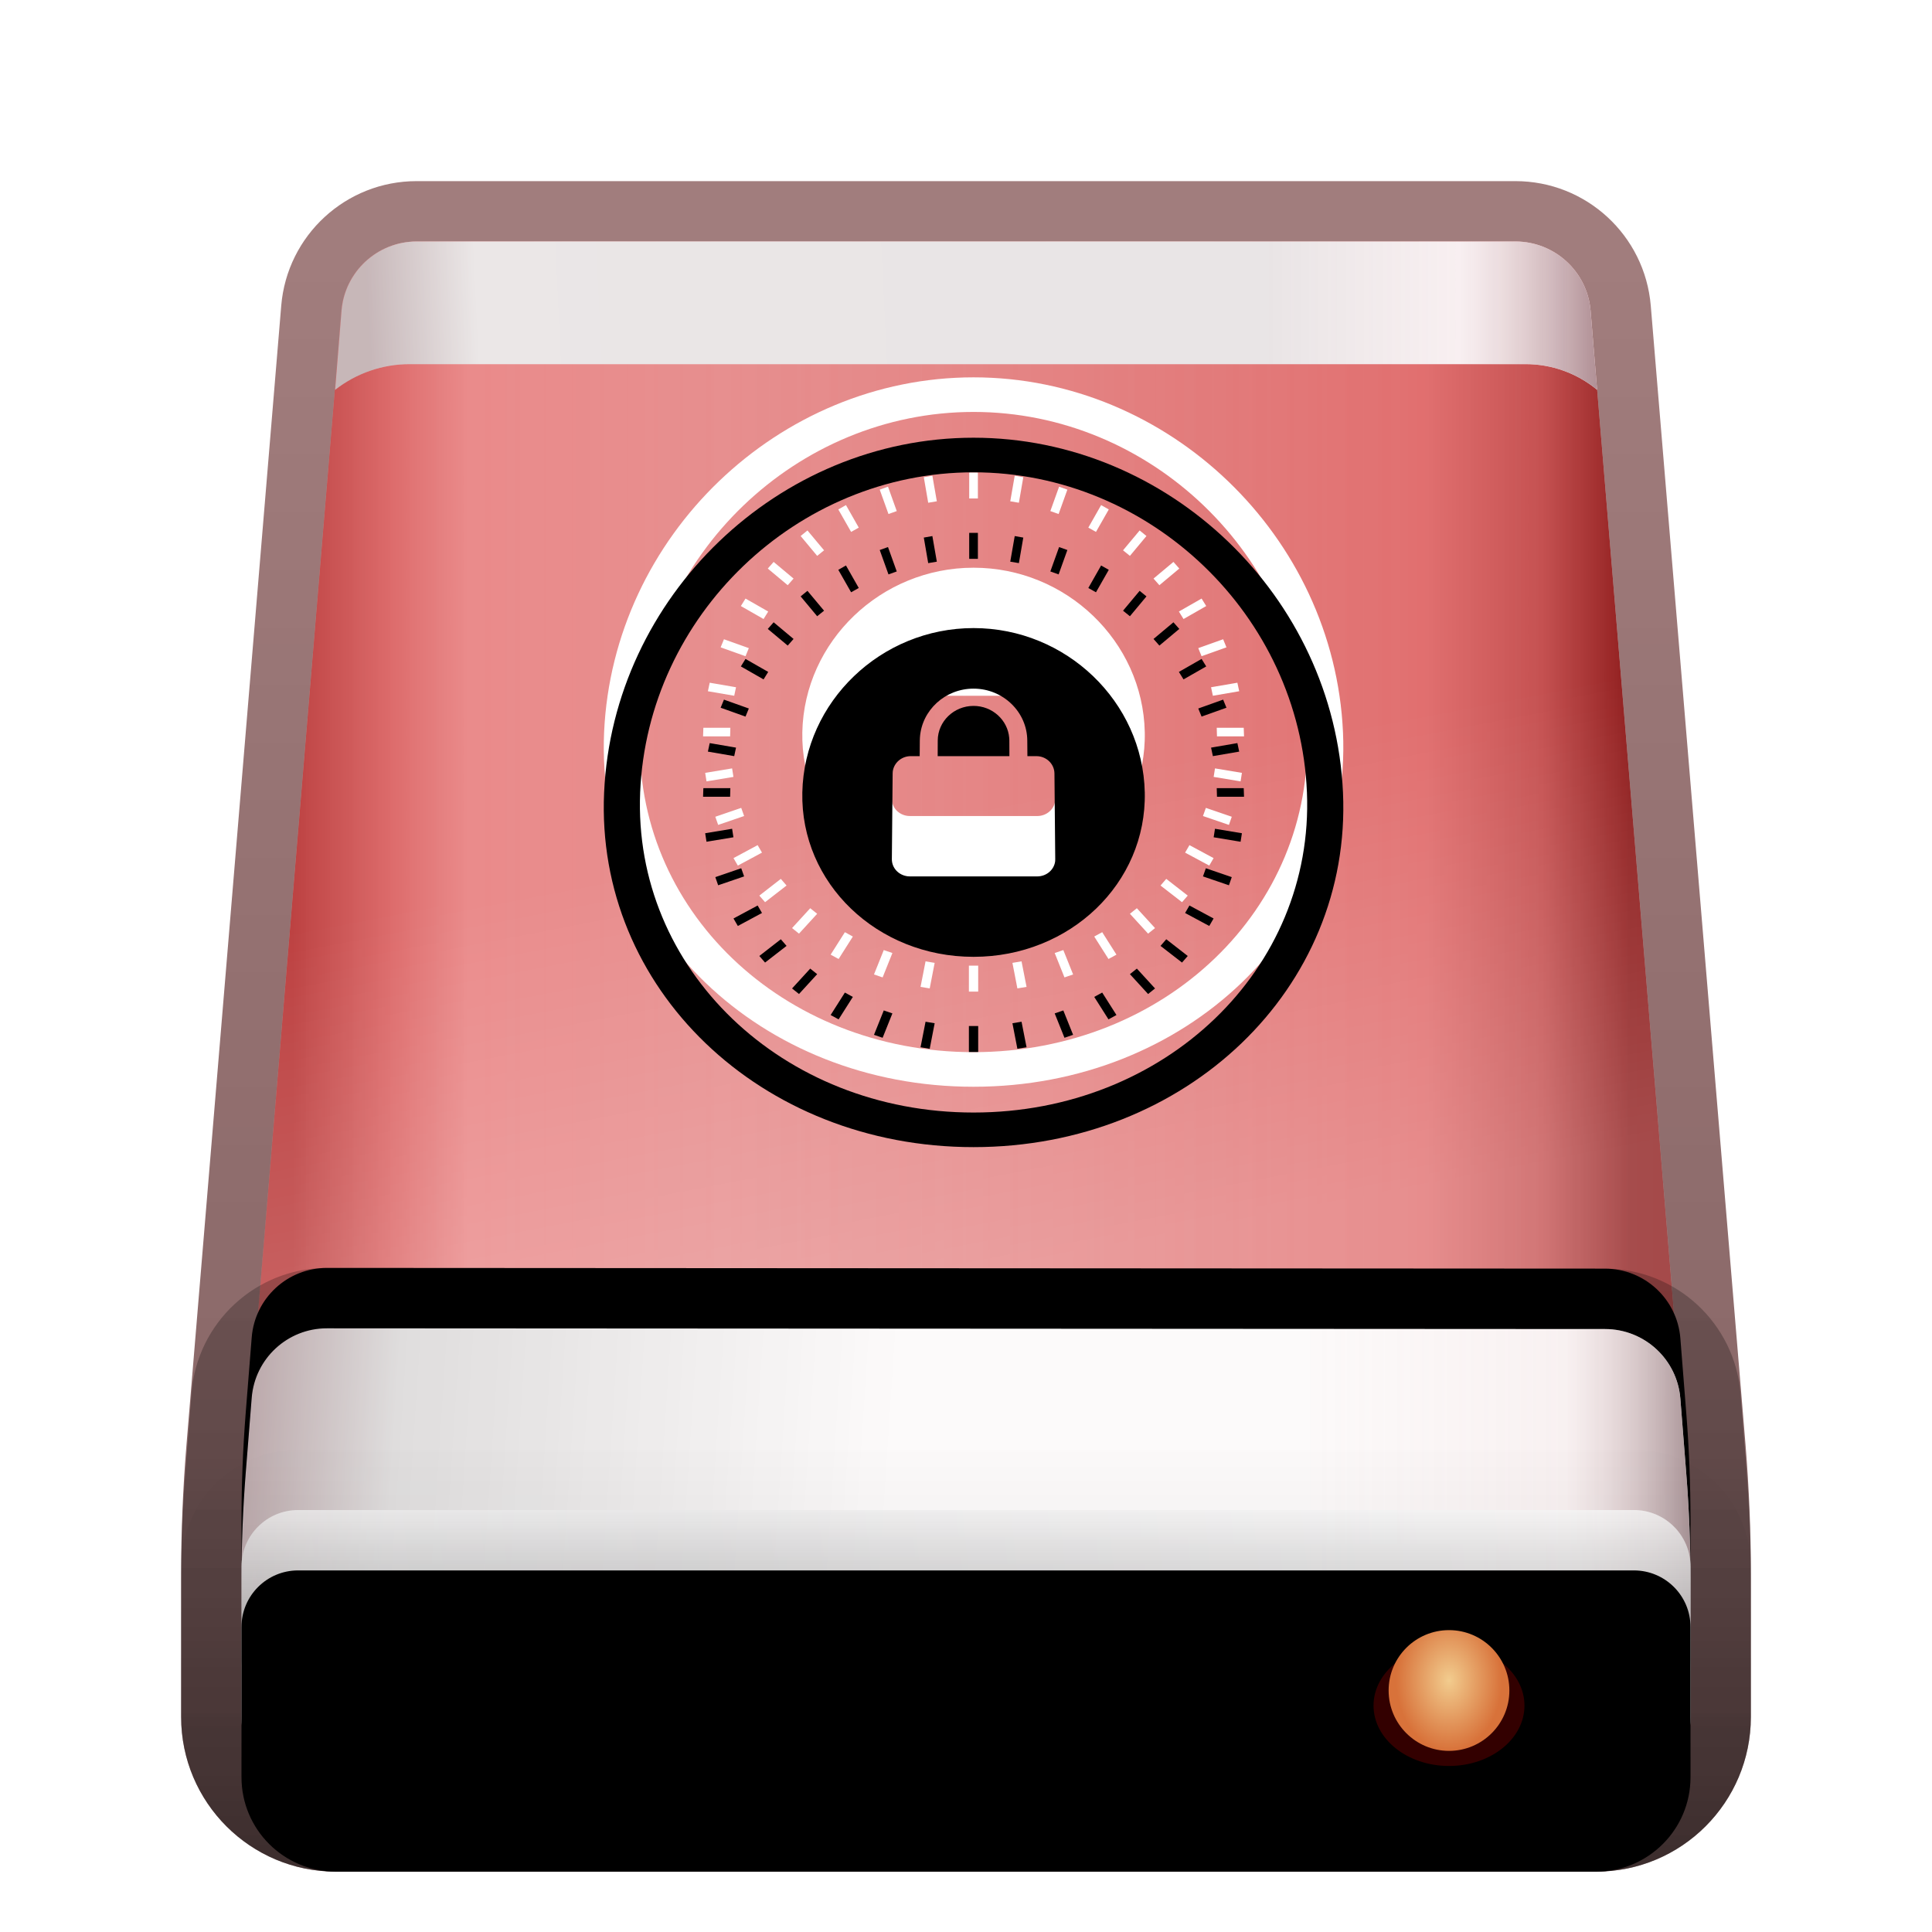 <svg xmlns="http://www.w3.org/2000/svg" xmlns:xlink="http://www.w3.org/1999/xlink" width="32" height="32" viewBox="0 0 32 32">
  <defs>
    <filter id="drive-removable-media-encrypted-a" width="129.6%" height="127.6%" x="-14.8%" y="-13.8%" filterUnits="objectBoundingBox">
      <feOffset dy="1" in="SourceAlpha" result="shadowOffsetOuter1"/>
      <feGaussianBlur in="shadowOffsetOuter1" result="shadowBlurOuter1" stdDeviation=".5"/>
      <feColorMatrix in="shadowBlurOuter1" result="shadowMatrixOuter1" values="0 0 0 0 0   0 0 0 0 0   0 0 0 0 0  0 0 0 0.15 0"/>
      <feMerge>
        <feMergeNode in="shadowMatrixOuter1"/>
        <feMergeNode in="SourceGraphic"/>
      </feMerge>
    </filter>
    <linearGradient id="drive-removable-media-encrypted-b" x1="2.924%" x2="95.934%" y1="40.22%" y2="40.22%">
      <stop offset="0%" stop-color="#D95D5D"/>
      <stop offset="32.671%" stop-color="#D86D6D"/>
      <stop offset="84.578%" stop-color="#DA5656"/>
      <stop offset="93.38%" stop-color="#BB3737"/>
      <stop offset="100%" stop-color="#7F0000"/>
    </linearGradient>
    <linearGradient id="drive-removable-media-encrypted-d" x1="125.69%" x2="3.54%" y1="32.745%" y2="32.745%">
      <stop offset="0%" stop-color="#FFF" stop-opacity="0"/>
      <stop offset="90.113%" stop-color="#FFBABA" stop-opacity=".452"/>
      <stop offset="94.27%" stop-color="#E27A7A" stop-opacity=".467"/>
      <stop offset="100%" stop-color="#A12727" stop-opacity=".5"/>
    </linearGradient>
    <linearGradient id="drive-removable-media-encrypted-e" x1="59.657%" x2="54.554%" y1="63.963%" y2="34.947%">
      <stop offset="0%" stop-color="#FFF" stop-opacity=".207"/>
      <stop offset="100%" stop-color="#FFF" stop-opacity="0"/>
    </linearGradient>
    <path id="drive-removable-media-encrypted-c" d="M4.15,1.25 L22.35,1.25 C23,1.25 23.541,1.748 23.595,2.396 L25.164,21.257 C25.221,21.946 25.25,22.638 25.25,23.329 L25.25,25.688 C25.25,26.55 24.55,27.25 23.688,27.25 L2.812,27.25 C1.95,27.25 1.25,26.55 1.25,25.688 L1.25,23.329 C1.25,22.638 1.279,21.946 1.336,21.257 L2.905,2.396 C2.959,1.748 3.5,1.25 4.15,1.25 Z"/>
    <linearGradient id="drive-removable-media-encrypted-f" x1="50%" x2="50%" y1="2.631%" y2="100%">
      <stop offset="0%" stop-color="#470000" stop-opacity=".508"/>
      <stop offset="100%" stop-color="#340000" stop-opacity=".62"/>
    </linearGradient>
    <linearGradient id="drive-removable-media-encrypted-g" x1="50%" x2="2.738%" y1="49.31%" y2="49.575%">
      <stop offset="0%" stop-color="#FCFCFD"/>
      <stop offset="81.699%" stop-color="#FFF"/>
      <stop offset="100%" stop-color="#C3AFB2"/>
    </linearGradient>
    <linearGradient id="drive-removable-media-encrypted-i" x1="100%" x2="73.708%" y1="100%" y2="100%">
      <stop offset="0%" stop-color="#AE8D93"/>
      <stop offset="41.965%" stop-color="#EFD3D5" stop-opacity=".314"/>
      <stop offset="100%" stop-color="#CCC1C1" stop-opacity=".397"/>
    </linearGradient>
    <path id="drive-removable-media-encrypted-h" d="M4.153,1.25 L22.349,1.25 C23,1.25 23.541,1.749 23.595,2.397 L23.703,3.706 L23.703,3.706 C23.37,3.431 22.952,3.281 22.52,3.281 L4.034,3.281 C3.587,3.281 3.153,3.431 2.801,3.706 L2.801,3.706 L2.801,3.706 L2.907,2.399 C2.959,1.75 3.502,1.25 4.153,1.25 Z"/>
    <linearGradient id="drive-removable-media-encrypted-l" x1="44.527%" x2="0%" y1="47.751%" y2="46.771%">
      <stop offset="0%" stop-color="#FEFEFE"/>
      <stop offset="77.706%" stop-color="#D8D8D8"/>
      <stop offset="100%" stop-color="#AB9699"/>
    </linearGradient>
    <linearGradient id="drive-removable-media-encrypted-m" x1="100%" x2="73.708%" y1="100%" y2="100%">
      <stop offset="0%" stop-color="#AB9699"/>
      <stop offset="32.662%" stop-color="#EDD5D6" stop-opacity=".314"/>
      <stop offset="100%" stop-color="#F6EAEA" stop-opacity=".233"/>
    </linearGradient>
    <path id="drive-removable-media-encrypted-k" d="M25.082,20.415 L25.18,21.656 C25.227,22.246 25.25,22.838 25.25,23.43 L25.25,25.688 C25.25,26.55 24.55,27.25 23.688,27.25 L2.812,27.25 C1.95,27.25 1.25,26.55 1.25,25.688 L1.25,23.426 C1.25,22.837 1.273,22.247 1.319,21.659 L1.419,20.403 C1.47,19.752 2.013,19.25 2.665,19.251 L23.836,19.263 C24.488,19.264 25.03,19.765 25.082,20.415 Z"/>
    <filter id="drive-removable-media-encrypted-j" width="104.2%" height="125%" x="-2.1%" y="-18.7%" filterUnits="objectBoundingBox">
      <feOffset dy="-1" in="SourceAlpha" result="shadowOffsetOuter1"/>
      <feColorMatrix in="shadowOffsetOuter1" values="0 0 0 0 1   0 0 0 0 1   0 0 0 0 1  0 0 0 0.16 0"/>
    </filter>
    <linearGradient id="drive-removable-media-encrypted-n" x1="50%" x2="50%" y1="-20.244%" y2="100%">
      <stop offset="0%" stop-opacity=".18"/>
      <stop offset="100%" stop-opacity=".467"/>
    </linearGradient>
    <linearGradient id="drive-removable-media-encrypted-o" x1="100%" x2="0%" y1="50%" y2="52.161%">
      <stop offset="0%" stop-color="#E3E3E3"/>
      <stop offset="68.204%" stop-color="#C1BFC1"/>
      <stop offset="100%" stop-color="#CBCBCB"/>
    </linearGradient>
    <linearGradient id="drive-removable-media-encrypted-q" x1="50%" x2="50%" y1="0%" y2="100%">
      <stop offset="0%" stop-color="#FFF" stop-opacity=".5"/>
      <stop offset="100%" stop-opacity=".326"/>
    </linearGradient>
    <linearGradient id="drive-removable-media-encrypted-s" x1="50%" x2="50%" y1="-13.675%" y2="100%">
      <stop offset="0%" stop-opacity="0"/>
      <stop offset="100%" stop-opacity=".111"/>
    </linearGradient>
    <path id="drive-removable-media-encrypted-p" d="M2.188,22.261 L24.312,22.261 C24.83,22.261 25.25,22.68 25.25,23.198 L25.25,25.688 C25.25,26.55 24.55,27.25 23.688,27.25 L2.812,27.25 C1.95,27.25 1.25,26.55 1.25,25.688 L1.25,23.198 C1.25,22.68 1.67,22.261 2.188,22.261 Z"/>
    <filter id="drive-removable-media-encrypted-r" width="112.5%" height="160.1%" x="-6.2%" y="-30.1%" filterUnits="objectBoundingBox">
      <feOffset dy="1" in="SourceAlpha" result="shadowOffsetInner1"/>
      <feComposite in="shadowOffsetInner1" in2="SourceAlpha" k2="-1" k3="1" operator="arithmetic" result="shadowInnerInner1"/>
      <feColorMatrix in="shadowInnerInner1" values="0 0 0 0 1   0 0 0 0 1   0 0 0 0 1  0 0 0 1 0"/>
    </filter>
    <radialGradient id="drive-removable-media-encrypted-t" cx="50%" cy="22.082%" r="79.752%" fx="50%" fy="22.082%" gradientTransform="matrix(0 1 -.8 0 .677 -.28)">
      <stop offset="0%" stop-color="#760000" stop-opacity=".377"/>
      <stop offset="0%" stop-color="#760000" stop-opacity=".377"/>
      <stop offset="100%" stop-color="#530000" stop-opacity=".609"/>
    </radialGradient>
    <radialGradient id="drive-removable-media-encrypted-u" cx="50%" cy="41.549%" r="58.354%" fx="50%" fy="41.549%" gradientTransform="matrix(0 1 -.75 0 .812 -.085)">
      <stop offset="0%" stop-color="#F2CC8E"/>
      <stop offset="99.921%" stop-color="#D8723A"/>
    </radialGradient>
    <path id="drive-removable-media-encrypted-v" d="M16.125,6.25 C19.357,6.25 22.096,8.88 22.244,12.125 C22.392,15.37 19.653,18 16.125,18 C12.597,18 9.858,15.37 10.006,12.125 C10.154,8.88 12.893,6.25 16.125,6.25 Z M16.125,6.823 C13.196,6.823 10.723,9.197 10.603,12.125 C10.482,15.053 12.955,17.427 16.125,17.427 C19.295,17.427 21.768,15.053 21.647,12.125 C21.527,9.197 19.054,6.823 16.125,6.823 Z M16.202,15.994 L16.202,16.424 L16.048,16.424 L16.048,15.994 L16.202,15.994 Z M16.92,15.923 L17.003,16.346 L16.851,16.371 L16.769,15.948 L16.92,15.923 Z M15.33,15.923 L15.481,15.948 L15.399,16.371 L15.247,16.346 L15.33,15.923 Z M17.612,15.736 L17.774,16.14 L17.631,16.189 L17.469,15.785 L17.612,15.736 Z M14.638,15.736 L14.781,15.785 L14.619,16.189 L14.476,16.14 L14.638,15.736 Z M18.256,15.44 L18.492,15.812 L18.36,15.884 L18.124,15.512 L18.256,15.44 Z M13.994,15.44 L14.126,15.512 L13.89,15.884 L13.758,15.812 L13.994,15.44 Z M18.83,15.043 L19.131,15.372 L19.016,15.464 L18.715,15.135 L18.83,15.043 Z M13.42,15.043 L13.535,15.135 L13.234,15.464 L13.119,15.372 L13.42,15.043 Z M19.317,14.557 L19.673,14.834 L19.578,14.943 L19.222,14.667 L19.317,14.557 Z M12.933,14.557 L13.028,14.667 L12.672,14.943 L12.577,14.834 L12.933,14.557 Z M16.125,9.403 C17.659,9.403 18.929,10.622 18.961,12.125 C18.993,13.629 17.723,14.848 16.125,14.848 C14.527,14.848 13.257,13.629 13.289,12.125 C13.321,10.622 14.591,9.403 16.125,9.403 Z M19.701,13.998 L20.101,14.213 L20.029,14.337 L19.629,14.122 L19.701,13.998 Z M12.549,13.998 L12.621,14.122 L12.221,14.337 L12.149,14.213 L12.549,13.998 Z M12.277,13.381 L12.325,13.516 L11.895,13.663 L11.848,13.528 L12.277,13.381 Z M19.973,13.381 L20.402,13.528 L20.355,13.663 L19.925,13.516 L19.973,13.381 Z M16.125,10.406 C15.654,10.406 15.267,10.764 15.237,11.215 L15.235,11.265 L15.233,11.524 L15.085,11.524 C14.932,11.524 14.806,11.635 14.787,11.777 L14.785,11.811 L14.772,13.229 C14.77,13.376 14.885,13.497 15.035,13.514 L15.07,13.516 L17.18,13.516 C17.334,13.516 17.461,13.405 17.477,13.263 L17.478,13.229 L17.465,11.811 C17.464,11.664 17.348,11.542 17.2,11.526 L17.165,11.524 L17.017,11.524 L17.015,11.265 C17.012,10.791 16.613,10.406 16.125,10.406 Z M20.124,12.727 L20.57,12.801 L20.548,12.942 L20.102,12.868 L20.124,12.727 Z M12.126,12.727 L12.148,12.868 L11.702,12.942 L11.68,12.801 L12.126,12.727 Z M20.6,12.054 L20.605,12.197 L20.157,12.197 L20.153,12.054 L20.6,12.054 Z M12.097,12.054 L12.093,12.197 L11.645,12.197 L11.65,12.054 L12.097,12.054 Z M16.125,10.692 C16.436,10.692 16.692,10.926 16.716,11.223 L16.718,11.265 L16.719,11.524 L15.531,11.524 L15.532,11.265 C15.533,10.949 15.799,10.692 16.125,10.692 Z M20.495,11.308 L20.525,11.449 L20.089,11.524 L20.059,11.383 L20.495,11.308 Z M11.755,11.308 L12.191,11.383 L12.161,11.524 L11.725,11.449 L11.755,11.308 Z M20.259,10.588 L20.314,10.722 L19.902,10.869 L19.847,10.735 L20.259,10.588 Z M11.991,10.588 L12.403,10.735 L12.348,10.869 L11.936,10.722 L11.991,10.588 Z M19.902,9.914 L19.979,10.038 L19.603,10.253 L19.526,10.129 L19.902,9.914 Z M12.348,9.914 L12.724,10.129 L12.647,10.253 L12.271,10.038 L12.348,9.914 Z M19.436,9.307 L19.533,9.417 L19.203,9.693 L19.106,9.583 L19.436,9.307 Z M12.814,9.307 L13.144,9.583 L13.047,9.693 L12.717,9.417 L12.814,9.307 Z M18.876,8.786 L18.989,8.878 L18.715,9.207 L18.601,9.115 L18.876,8.786 Z M13.374,8.786 L13.649,9.115 L13.535,9.207 L13.261,8.878 L13.374,8.786 Z M18.238,8.366 L18.365,8.438 L18.153,8.81 L18.026,8.739 L18.238,8.366 Z M14.012,8.366 L14.224,8.739 L14.097,8.81 L13.885,8.438 L14.012,8.366 Z M17.542,8.061 L17.679,8.11 L17.534,8.514 L17.397,8.465 L17.542,8.061 Z M14.708,8.061 L14.853,8.465 L14.716,8.514 L14.571,8.11 L14.708,8.061 Z M16.807,7.879 L16.949,7.904 L16.876,8.327 L16.733,8.303 L16.807,7.879 Z M15.443,7.879 L15.517,8.303 L15.374,8.327 L15.301,7.904 L15.443,7.879 Z M16.197,7.826 L16.197,8.256 L16.053,8.256 L16.053,7.826 L16.197,7.826 Z"/>
    <filter id="drive-removable-media-encrypted-w" width="124.5%" height="125.5%" x="-12.2%" y="-12.8%" filterUnits="objectBoundingBox">
      <feGaussianBlur in="SourceAlpha" result="shadowBlurInner1" stdDeviation="1"/>
      <feOffset dy="1" in="shadowBlurInner1" result="shadowOffsetInner1"/>
      <feComposite in="shadowOffsetInner1" in2="SourceAlpha" k2="-1" k3="1" operator="arithmetic" result="shadowInnerInner1"/>
      <feColorMatrix in="shadowInnerInner1" values="0 0 0 0 1   0 0 0 0 0.537   0 0 0 0 0.51  0 0 0 0.65 0"/>
    </filter>
  </defs>
  <g fill="none" fill-rule="evenodd">
    <g filter="url(#drive-removable-media-encrypted-a)" transform="translate(2.75 1.75)">
      <use fill="url(#drive-removable-media-encrypted-b)" xlink:href="#drive-removable-media-encrypted-c"/>
      <use fill="url(#drive-removable-media-encrypted-d)" xlink:href="#drive-removable-media-encrypted-c"/>
      <use fill="url(#drive-removable-media-encrypted-e)" xlink:href="#drive-removable-media-encrypted-c"/>
      <path fill="url(#drive-removable-media-encrypted-f)" fill-rule="nonzero" d="M22.35,0.25 L4.15,0.25 C2.98,0.25 2.005,1.147 1.908,2.314 L0.339,21.174 C0.28,21.891 0.25,22.61 0.25,23.329 L0.25,25.688 C0.25,27.103 1.397,28.25 2.812,28.25 L23.688,28.25 C25.103,28.25 26.25,27.103 26.25,25.688 L26.25,23.329 C26.25,22.61 26.22,21.891 26.161,21.174 L24.592,2.314 C24.495,1.147 23.52,0.25 22.35,0.25 Z M22.35,1.25 C23,1.25 23.541,1.748 23.595,2.396 L25.164,21.257 C25.221,21.946 25.25,22.638 25.25,23.329 L25.25,25.688 C25.25,26.55 24.55,27.25 23.688,27.25 L2.812,27.25 C1.95,27.25 1.25,26.55 1.25,25.688 L1.25,23.329 C1.25,22.638 1.279,21.946 1.336,21.257 L2.905,2.396 C2.959,1.748 3.5,1.25 4.15,1.25 L22.35,1.25 Z"/>
      <use fill="url(#drive-removable-media-encrypted-g)" xlink:href="#drive-removable-media-encrypted-h"/>
      <use fill="url(#drive-removable-media-encrypted-i)" xlink:href="#drive-removable-media-encrypted-h"/>
      <use fill="#000" filter="url(#drive-removable-media-encrypted-j)" xlink:href="#drive-removable-media-encrypted-k"/>
      <use fill="url(#drive-removable-media-encrypted-l)" xlink:href="#drive-removable-media-encrypted-k"/>
      <use fill="url(#drive-removable-media-encrypted-m)" xlink:href="#drive-removable-media-encrypted-k"/>
      <path fill="url(#drive-removable-media-encrypted-n)" fill-rule="nonzero" d="M23.837,18.263 L2.666,18.251 C1.491,18.25 0.514,19.153 0.422,20.324 L0.323,21.581 C0.274,22.195 0.25,22.81 0.25,23.426 L0.25,25.688 C0.25,27.103 1.397,28.25 2.812,28.25 L23.688,28.25 C25.103,28.25 26.25,27.103 26.25,25.688 L26.25,23.43 C26.25,22.811 26.226,22.194 26.177,21.577 L26.079,20.336 C25.986,19.166 25.01,18.264 23.837,18.263 Z M2.665,19.251 L23.836,19.263 C24.488,19.264 25.03,19.765 25.082,20.415 L25.18,21.656 C25.227,22.246 25.25,22.838 25.25,23.43 L25.25,25.688 C25.25,26.55 24.55,27.25 23.688,27.25 L2.812,27.25 C1.95,27.25 1.25,26.55 1.25,25.688 L1.25,23.426 C1.25,22.837 1.273,22.247 1.319,21.659 L1.419,20.403 C1.47,19.752 2.013,19.25 2.665,19.251 Z"/>
      <use fill="url(#drive-removable-media-encrypted-o)" fill-opacity=".6" xlink:href="#drive-removable-media-encrypted-p"/>
      <use fill="url(#drive-removable-media-encrypted-q)" xlink:href="#drive-removable-media-encrypted-p"/>
      <use fill="#000" filter="url(#drive-removable-media-encrypted-r)" xlink:href="#drive-removable-media-encrypted-p"/>
      <path stroke="url(#drive-removable-media-encrypted-s)" d="M24.312,21.761 C24.709,21.761 25.069,21.921 25.329,22.182 C25.589,22.442 25.75,22.801 25.75,23.198 L25.75,23.198 L25.75,25.688 C25.75,26.257 25.519,26.773 25.146,27.146 C24.773,27.519 24.257,27.75 23.688,27.75 L23.688,27.75 L2.812,27.75 C2.243,27.75 1.727,27.519 1.354,27.146 C0.981,26.773 0.75,26.257 0.75,25.688 L0.75,25.688 L0.75,23.198 C0.75,22.801 0.911,22.442 1.171,22.182 C1.431,21.921 1.791,21.761 2.188,21.761 L2.188,21.761 Z"/>
      <path fill="url(#drive-removable-media-encrypted-t)" d="M21.25,26.5 C21.94,26.5 22.5,26.052 22.5,25.5 C22.5,24.948 21.94,24.5 21.25,24.5 C20.56,24.5 20,24.948 20,25.5 C20,26.052 20.56,26.5 21.25,26.5 Z"/>
      <ellipse cx="21.25" cy="25.25" fill="url(#drive-removable-media-encrypted-u)" rx="1" ry="1"/>
    </g>
    <use fill="#FFF" xlink:href="#drive-removable-media-encrypted-v"/>
    <use fill="#000" filter="url(#drive-removable-media-encrypted-w)" xlink:href="#drive-removable-media-encrypted-v"/>
  </g>
</svg>

